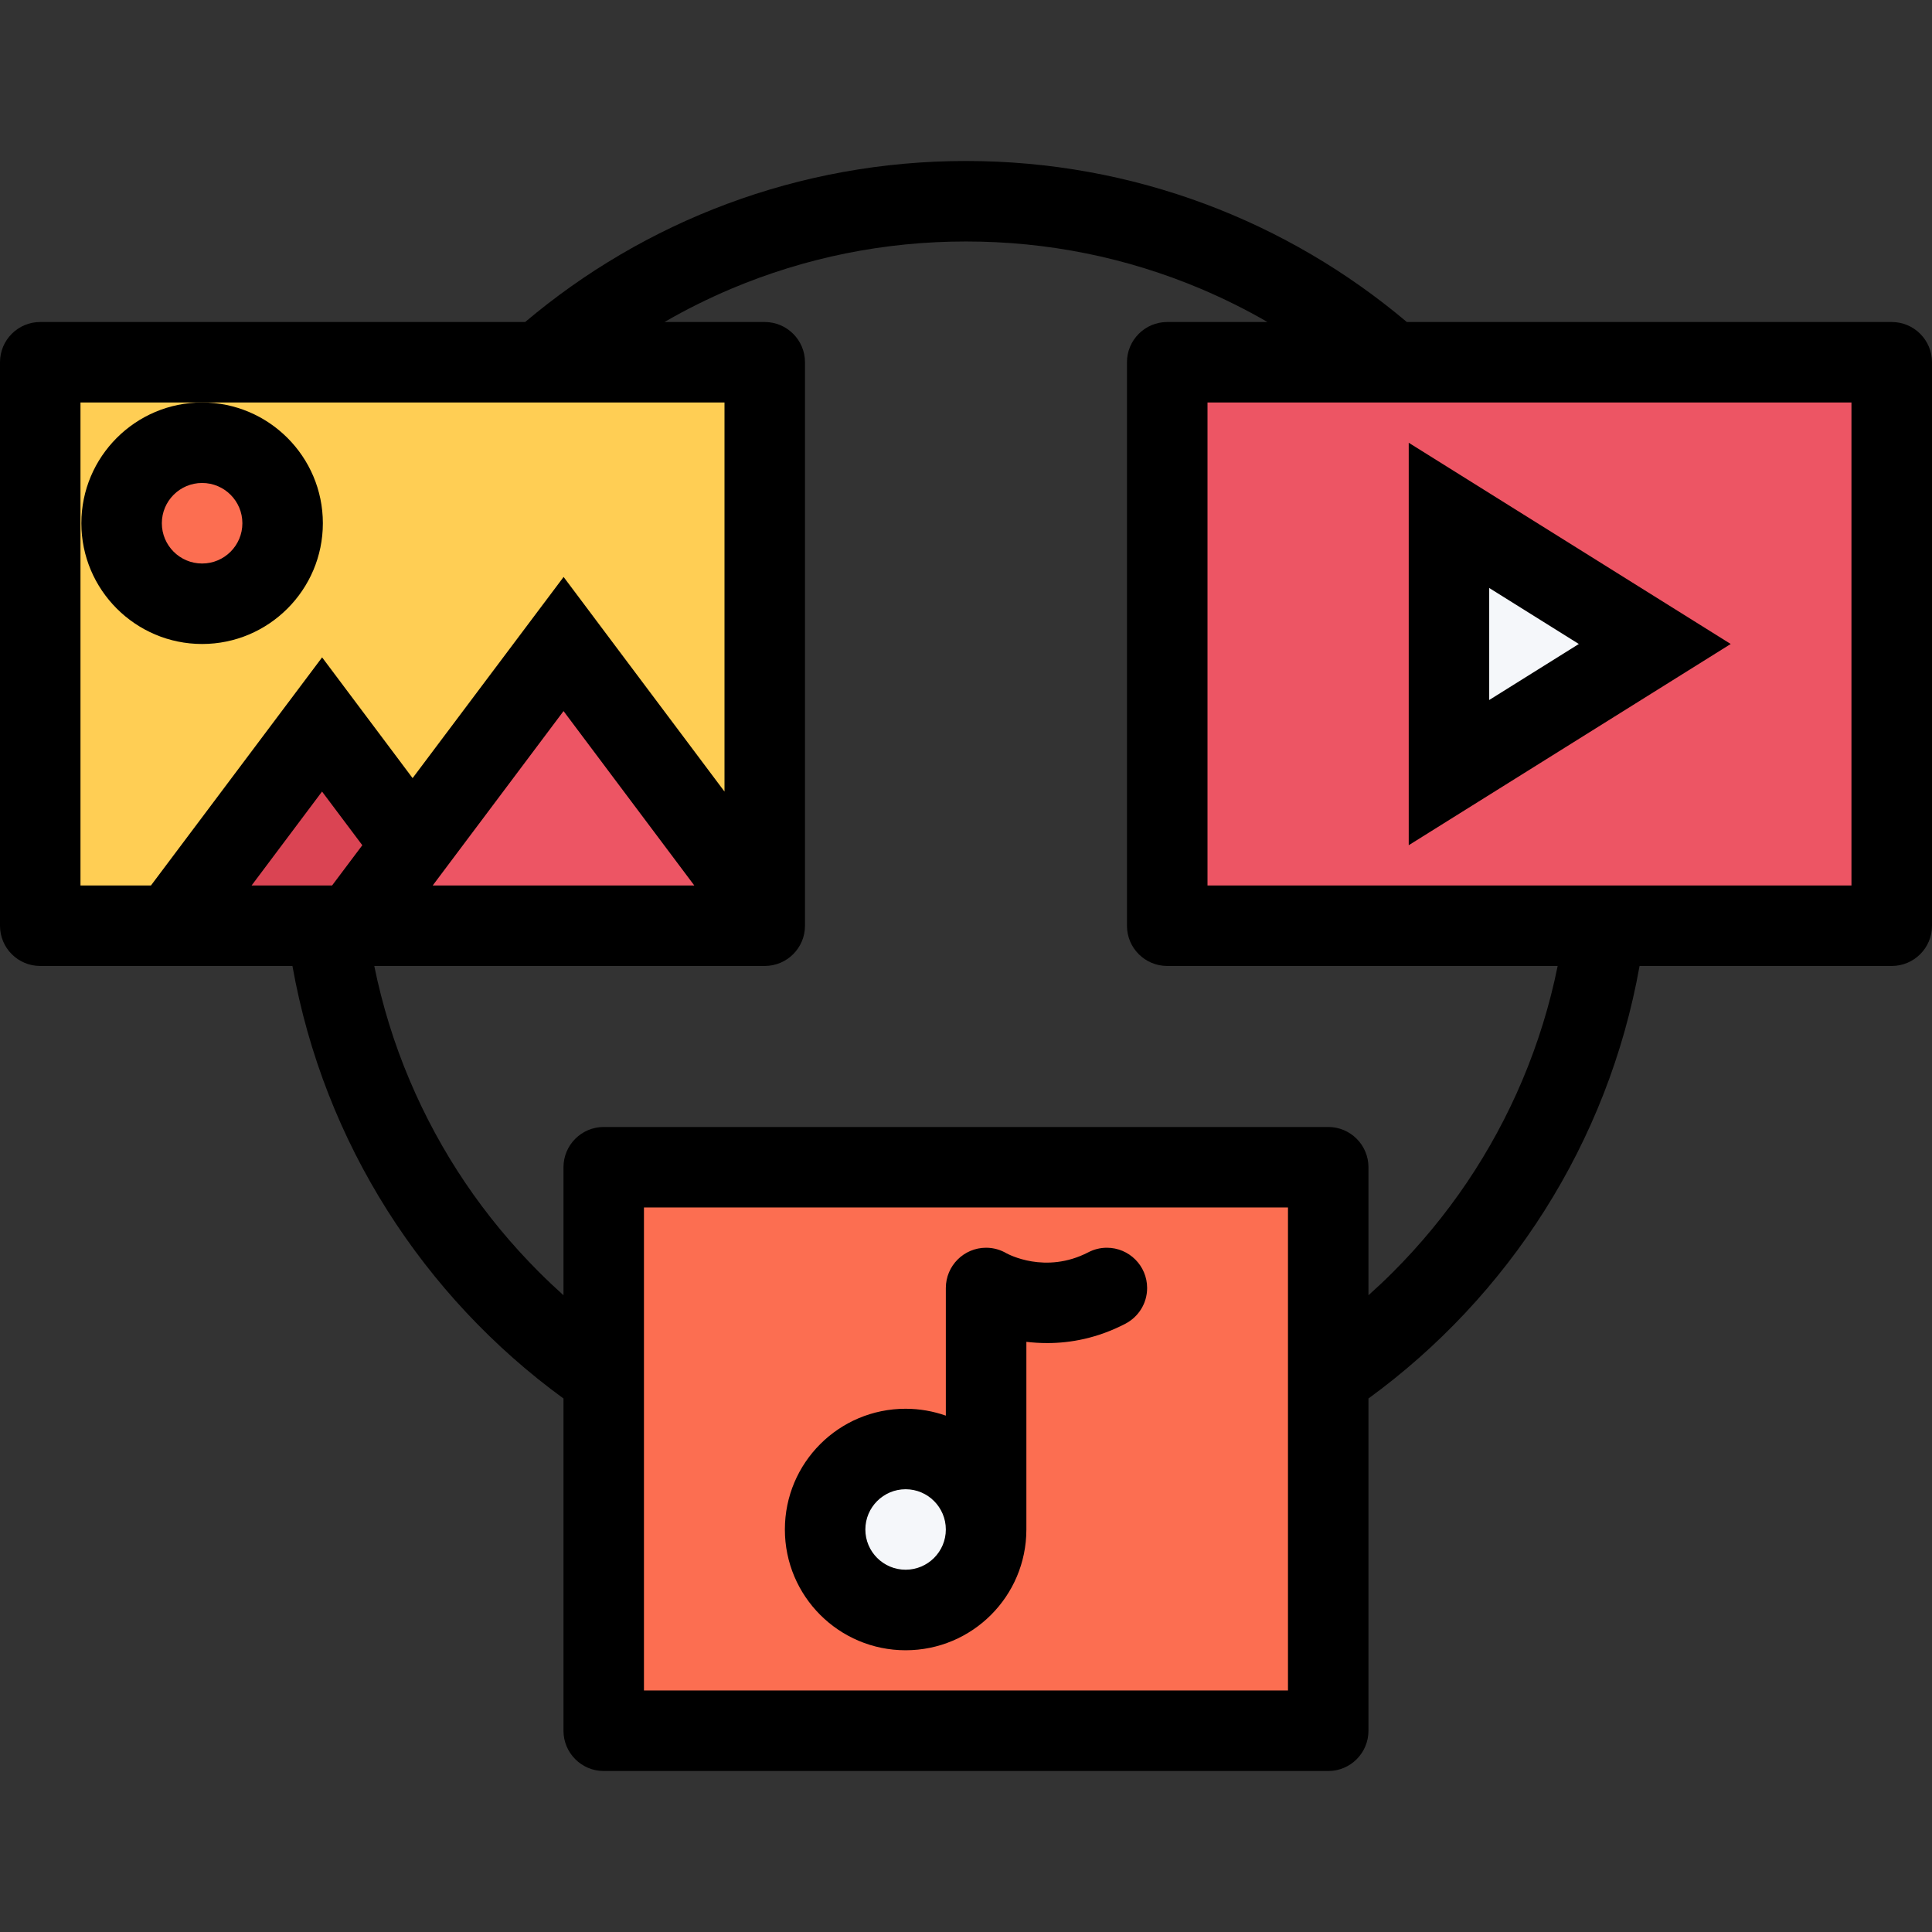 <?xml version="1.0" encoding="utf-8"?>
<!-- Generator: Adobe Illustrator 16.0.0, SVG Export Plug-In . SVG Version: 6.00 Build 0)  -->
<!DOCTYPE svg PUBLIC "-//W3C//DTD SVG 1.1//EN" "http://www.w3.org/Graphics/SVG/1.1/DTD/svg11.dtd">
<svg version="1.1" id="Layer_1" xmlns="http://www.w3.org/2000/svg" xmlns:xlink="http://www.w3.org/1999/xlink" x="0px" y="0px"
	 width="512px" height="512px" viewBox="0 0 512 512" enable-background="new 0 0 512 512" xml:space="preserve">
<rect x="0" y="0" width="512" height="512" fill="#333333" stroke="none"/>
<g id="file_sharing_1_">
	<rect x="11.344" y="98.008" fill="#FFCE54" width="187.328" height="148"/>
	<rect x="159.344" y="304.68" fill="#FC6E51" width="187.328" height="148"/>
	<rect x="310.672" y="96.664" fill="#ED5564" width="187.328" height="148"/>
	<polygon fill="#ED5564" points="148.016,172.008 100.672,244.664 193.344,239.336 	"/>
	<polygon fill="#DA4453" points="82.672,189.336 53.562,242.008 90,245.336 105,227.336 	"/>
	<path fill="#F5F7FA" d="M256,407.68c0,11.609-9.406,21-21,21c-11.609,0-21-9.391-21-21c0-11.594,9.391-21,21-21
		C246.594,386.68,256,396.086,256,407.68z"/>
	<polygon fill="#F5F7FA" points="387.328,145.32 396,193.992 436,172.008 	"/>
	<path fill="#FC6E51" d="M70.672,137.758c0,11.281-9.141,20.438-20.422,20.438s-20.438-9.156-20.438-20.438
		s9.156-20.422,20.438-20.422S70.672,126.477,70.672,137.758z"/>
	<g>
		<path d="M501.328,85.336h-128.5C341.266,58.711,300.516,42.664,256,42.664s-85.281,16.047-116.828,42.672H10.656
			C4.766,85.336,0,90.117,0,95.992v149.344c0,5.891,4.766,10.656,10.656,10.656H77.5c8.359,46.953,34.781,87.625,71.828,114.625
			v88.047c0,5.891,4.781,10.672,10.672,10.672h192c5.891,0,10.656-4.781,10.656-10.672v-88.047
			c37.047-27,63.484-67.672,71.844-114.625h66.828c5.891,0,10.672-4.766,10.672-10.656V95.992
			C512,90.117,507.219,85.336,501.328,85.336z M21.328,106.664h32.234H192v103.109l-42.641-56.875l-40.016,53.312l-23.984-32
			L40,234.664H21.328V106.664z M88,234.664H66.672l18.672-24.891l10.672,14.219L88,234.664z M130.672,234.664h-16l34.672-46.219
			L184,234.664H130.672z M341.328,447.992H170.656v-128h170.672V447.992z M403.438,286.273
			c-8.062,19.047-19.609,36.156-34.297,50.859c-2.109,2.109-4.266,4.141-6.484,6.125v-33.922c0-5.891-4.766-10.672-10.656-10.672
			H160c-5.891,0-10.672,4.781-10.672,10.672v33.922c-2.203-1.984-4.359-4.016-6.469-6.125
			c-14.703-14.703-26.234-31.812-34.297-50.859c-4.156-9.812-7.266-19.922-9.375-30.281h103.469c5.891,0,10.672-4.766,10.672-10.656
			V95.992c0-5.875-4.781-10.656-10.672-10.656h-26.562c5.672-3.281,11.547-6.203,17.625-8.781
			c19.719-8.328,40.672-12.562,62.281-12.562s42.562,4.234,62.266,12.562c6.078,2.578,11.953,5.5,17.625,8.781h-26.562
			c-5.891,0-10.672,4.781-10.672,10.656v149.344c0,5.891,4.781,10.656,10.672,10.656h103.469
			C410.703,266.352,407.578,276.461,403.438,286.273z M490.656,234.664H320v-128h170.656V234.664z"/>
		<path d="M21.562,138.664c0,17.641,14.359,32,32,32s32-14.359,32-32s-14.359-32-32-32S21.562,121.023,21.562,138.664z
			 M53.562,127.992c5.891,0,10.672,4.781,10.672,10.672s-4.781,10.672-10.672,10.672s-10.672-4.781-10.672-10.672
			S47.672,127.992,53.562,127.992z"/>
		<path d="M240,437.336c17.672,0,32-14.328,32-32c0,0,0,0,0-0.016v-49.719c1.734,0.203,3.594,0.328,5.531,0.328
			c6.188,0,13.297-1.281,20.703-5.125l0,0c3.422-1.781,5.766-5.344,5.766-9.469c0-5.891-4.781-10.672-10.672-10.672
			c-1.766,0-3.438,0.438-4.906,1.203l0,0c-11.406,5.906-21.312,0.469-21.734,0.25l0.125,0.062h-0.016
			c-1.594-0.953-3.469-1.516-5.469-1.516c-5.891,0-10.672,4.781-10.672,10.672v33.828c-3.328-1.172-6.922-1.828-10.656-1.828
			c-17.672,0-32,14.312-32,32C208,423.008,222.328,437.336,240,437.336z M240,394.664c5.875,0,10.656,4.781,10.656,10.672l0,0l0,0
			c0,5.875-4.781,10.656-10.656,10.656c-5.891,0-10.672-4.781-10.672-10.656S234.109,394.664,240,394.664z"/>
		<path d="M373.328,117.336v106.656l85.328-53.328L373.328,117.336z M394.656,155.82l23.75,14.844l-23.75,14.844V155.82z"/>
	</g>
</g>
</svg>
